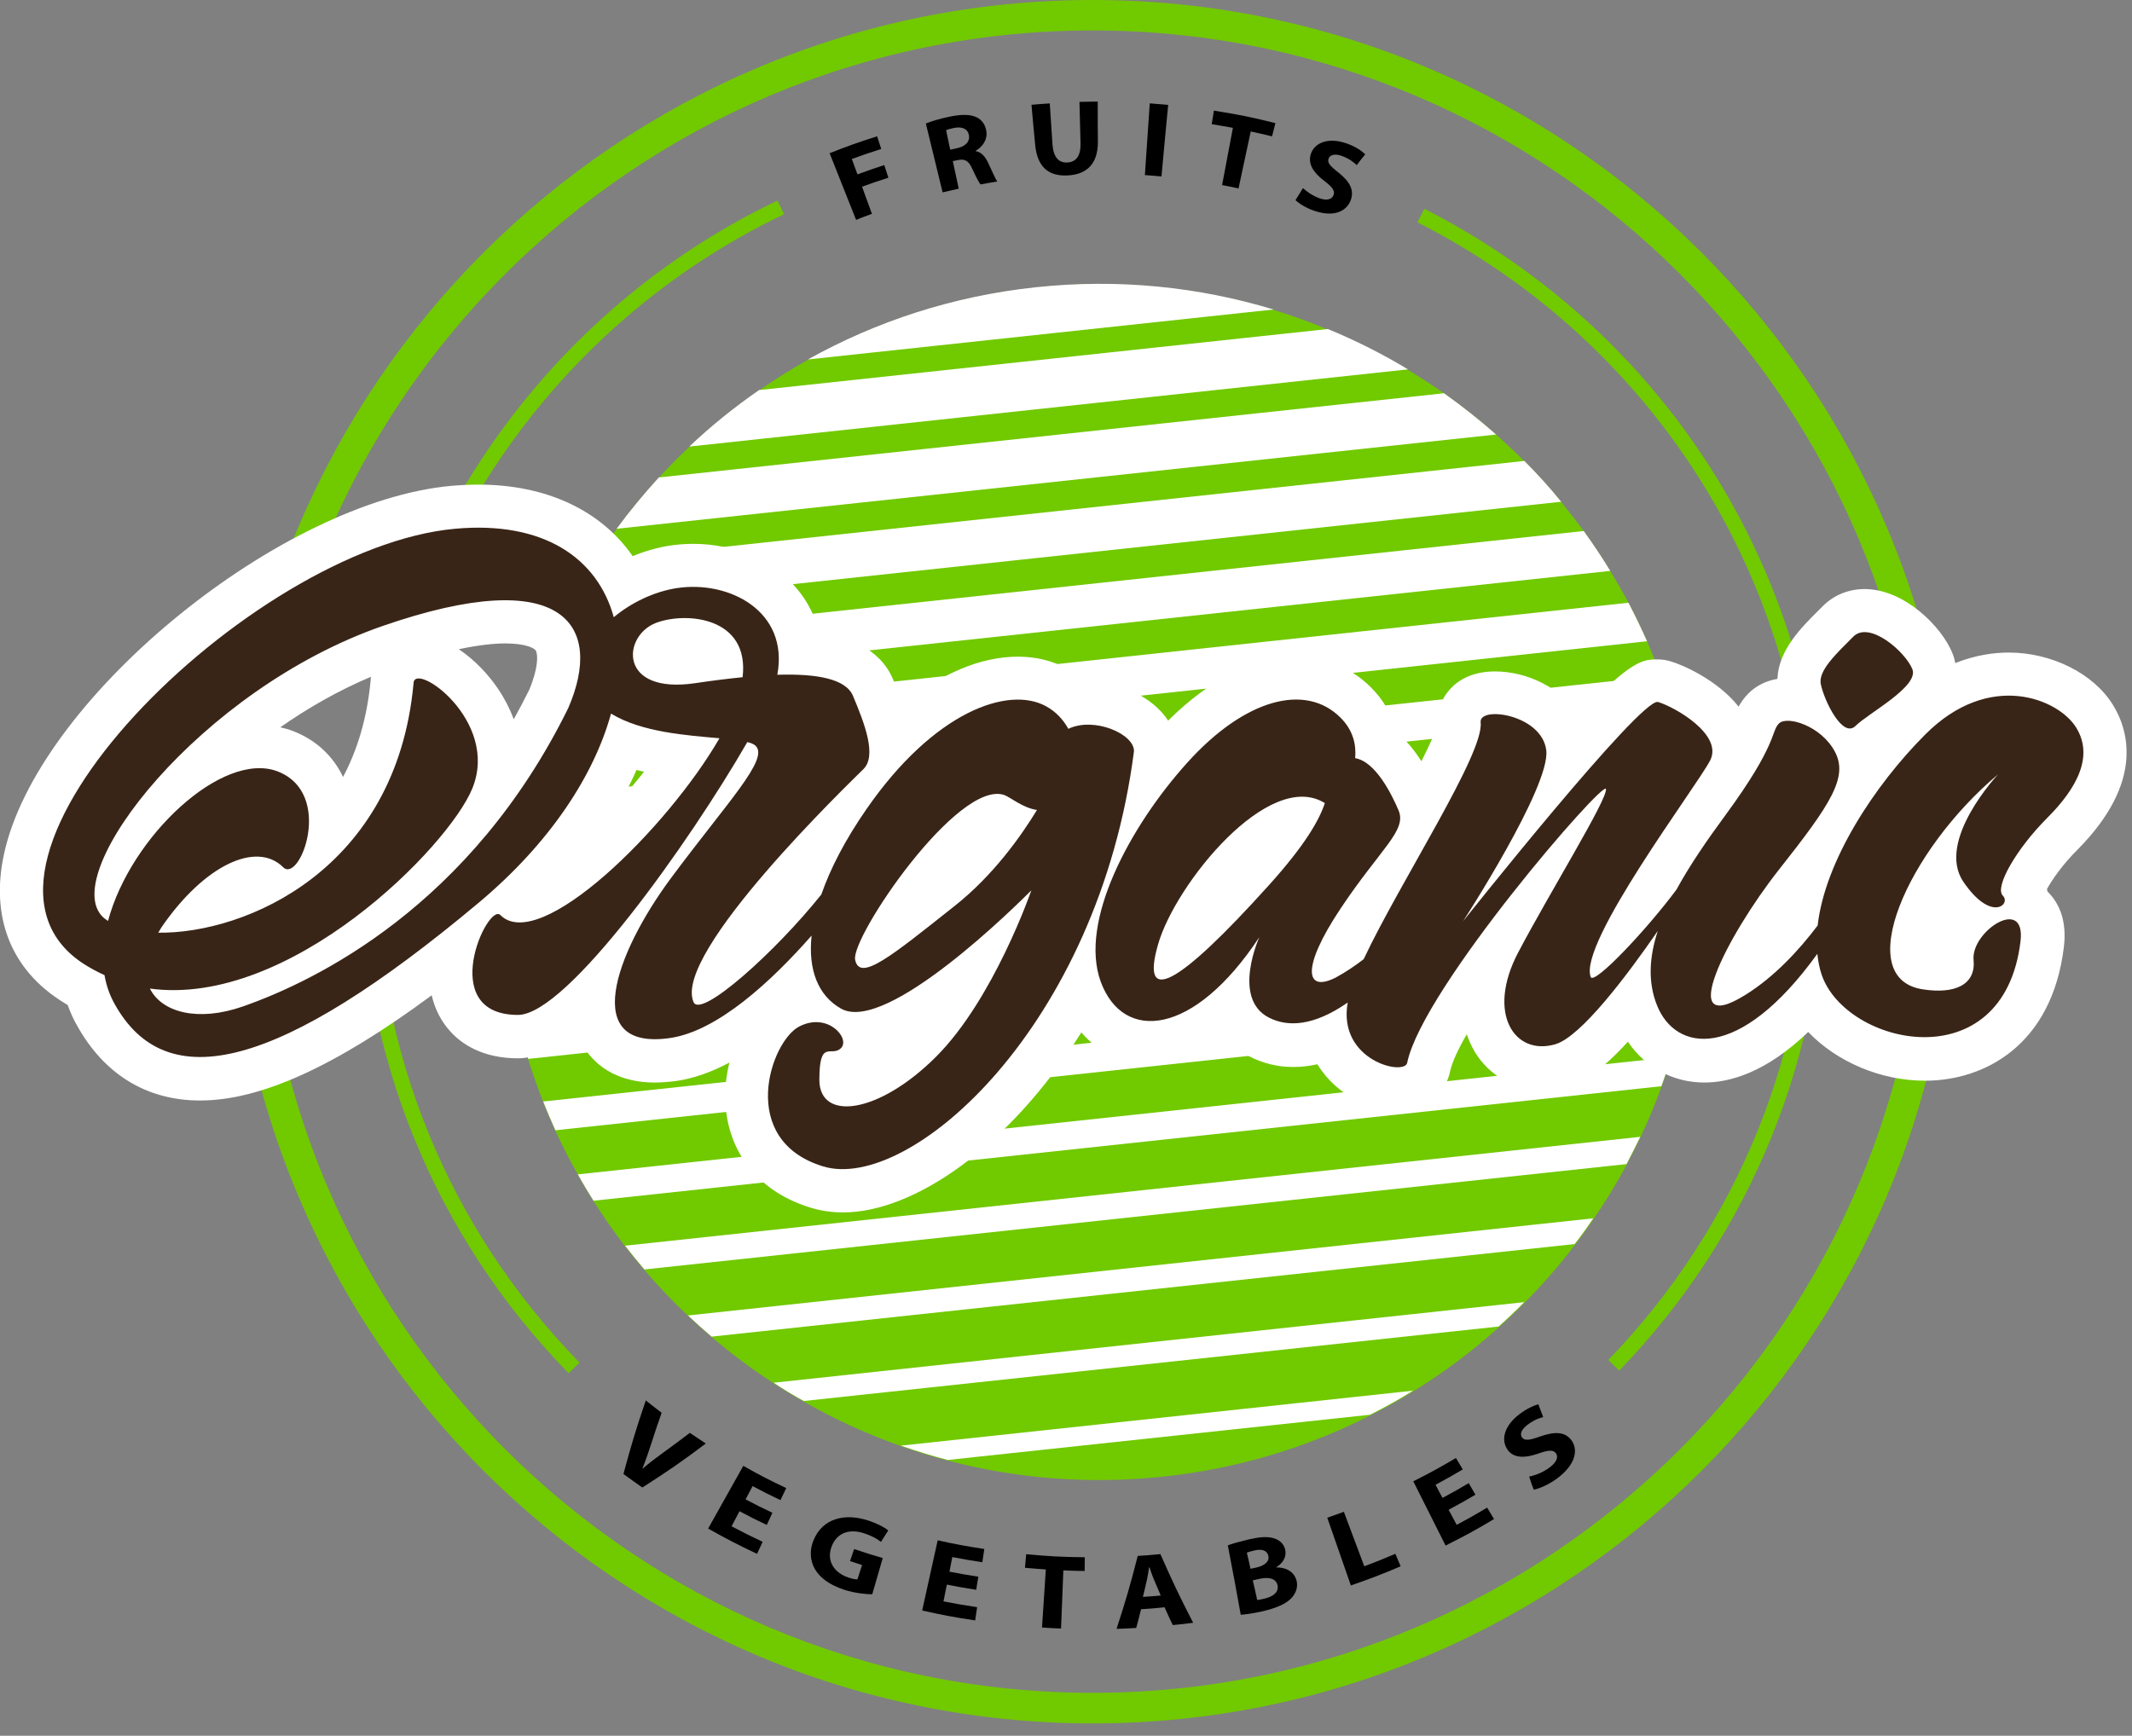 <svg width="140" height="114" viewBox="0 0 140 114" fill="none" xmlns="http://www.w3.org/2000/svg">
<rect x="0" y="0" width="140" height="114" fill="#808080" stroke="none"/>
<g clip-path="url(#clip0_2_1483)">
<path d="M33.203 62.571L33.153 62.091C33.073 61.371 33.023 60.671 32.983 59.961C32.933 59.161 32.923 58.371 32.933 57.581C32.933 56.741 32.963 55.901 33.023 55.071C33.083 54.211 33.173 53.361 33.293 52.521C33.403 51.711 33.543 50.911 33.703 50.121C33.883 49.201 34.113 48.291 34.353 47.381C34.573 46.601 34.813 45.831 35.083 45.081C35.423 44.091 35.803 43.111 36.223 42.151C36.543 41.411 36.903 40.681 37.263 39.961C37.813 38.891 38.413 37.851 39.063 36.831C39.523 36.121 40.003 35.421 40.493 34.741C41.353 33.571 42.283 32.451 43.263 31.371C43.903 30.681 44.573 29.991 45.263 29.351C46.683 28.001 48.223 26.761 49.843 25.641C50.883 24.921 51.943 24.251 53.053 23.631C57.533 21.131 62.573 19.471 68.003 18.891C73.433 18.311 78.713 18.861 83.623 20.351C84.843 20.721 86.023 21.151 87.193 21.641C89.013 22.391 90.783 23.281 92.453 24.291C93.263 24.781 94.063 25.301 94.833 25.841C96.023 26.691 97.163 27.591 98.253 28.551C98.883 29.121 99.503 29.691 100.103 30.291C100.953 31.141 101.763 32.031 102.523 32.971C103.033 33.601 103.533 34.241 104.003 34.891C104.613 35.741 105.203 36.611 105.743 37.511C106.163 38.191 106.563 38.891 106.943 39.601C107.373 40.431 107.783 41.271 108.163 42.131C108.483 42.871 108.783 43.621 109.073 44.391C109.373 45.191 109.633 46.001 109.873 46.831C110.113 47.631 110.313 48.441 110.493 49.271C110.663 50.041 110.823 50.811 110.943 51.611C111.063 52.311 111.153 53.021 111.233 53.731L111.283 54.211C111.353 54.961 111.403 55.711 111.433 56.451C111.463 57.381 111.473 58.311 111.443 59.221C111.423 59.941 111.383 60.641 111.323 61.351C111.243 62.341 111.113 63.331 110.953 64.311C110.843 64.991 110.713 65.651 110.573 66.321C110.333 67.381 110.063 68.431 109.743 69.461C109.553 70.101 109.333 70.741 109.103 71.371C108.693 72.511 108.223 73.631 107.713 74.711C107.423 75.311 107.113 75.911 106.813 76.501C106.153 77.731 105.423 78.921 104.643 80.061C104.253 80.641 103.853 81.201 103.423 81.751C102.403 83.101 101.293 84.371 100.093 85.581C99.553 86.131 98.993 86.661 98.413 87.181C96.683 88.741 94.803 90.151 92.803 91.381C91.893 91.951 90.953 92.471 89.983 92.961C85.853 95.061 81.273 96.461 76.393 96.981C71.513 97.501 66.733 97.111 62.253 95.931C61.213 95.661 60.183 95.341 59.173 94.981C56.953 94.201 54.823 93.221 52.793 92.061C52.123 91.681 51.463 91.281 50.813 90.851C49.383 89.931 48.033 88.921 46.743 87.821C46.213 87.371 45.703 86.911 45.193 86.431C44.183 85.481 43.223 84.471 42.313 83.411C41.883 82.901 41.463 82.391 41.053 81.861C40.323 80.911 39.633 79.921 38.983 78.891C38.623 78.331 38.273 77.751 37.953 77.161C37.423 76.221 36.933 75.261 36.473 74.271C36.193 73.651 35.923 73.021 35.673 72.381C35.313 71.461 34.983 70.521 34.683 69.571C34.473 68.901 34.283 68.211 34.113 67.521C33.883 66.641 33.703 65.731 33.533 64.821C33.403 64.061 33.293 63.311 33.203 62.571Z" fill="#71C900"/>
<path d="M59.156 94.946L92.786 91.336C91.876 91.906 90.936 92.426 89.966 92.916L62.236 95.886C61.196 95.616 60.176 95.296 59.156 94.946Z" fill="white"/>
<path d="M50.805 90.813L100.085 85.523C99.545 86.073 98.985 86.603 98.405 87.123L52.785 92.013C52.105 91.643 51.445 91.243 50.805 90.813Z" fill="white"/>
<path d="M45.18 86.396L104.62 80.016C104.23 80.596 103.83 81.156 103.4 81.706L46.73 87.786C46.2 87.336 45.69 86.876 45.18 86.396Z" fill="white"/>
<path d="M41.047 81.814L107.707 74.664C107.417 75.264 107.107 75.864 106.807 76.454L42.317 83.374C41.887 82.864 41.457 82.344 41.047 81.814Z" fill="white"/>
<path d="M37.945 77.13L109.735 69.43C109.545 70.07 109.325 70.71 109.095 71.34L38.975 78.86C38.615 78.29 38.275 77.72 37.945 77.13Z" fill="white"/>
<path d="M35.672 72.343L110.942 64.273C110.832 64.953 110.702 65.613 110.562 66.283L36.472 74.233C36.192 73.603 35.922 72.983 35.672 72.343Z" fill="white"/>
<path d="M34.109 67.485L111.429 59.195C111.409 59.915 111.369 60.615 111.309 61.325L34.689 69.545C34.469 68.865 34.289 68.185 34.109 67.485Z" fill="white"/>
<path d="M33.203 62.565L111.273 54.195C111.343 54.945 111.393 55.695 111.423 56.435L33.533 64.795C33.403 64.055 33.293 63.305 33.203 62.565Z" fill="white"/>
<path d="M32.983 59.958C32.933 59.158 32.923 58.368 32.933 57.578L110.493 49.258C110.663 50.028 110.823 50.798 110.943 51.598L32.983 59.958Z" fill="white"/>
<path d="M33.023 55.071C33.083 54.211 33.173 53.361 33.293 52.521L109.063 44.391C109.363 45.191 109.623 46.001 109.863 46.831L33.023 55.071Z" fill="white"/>
<path d="M33.703 50.116C33.883 49.196 34.113 48.286 34.353 47.376L106.933 39.586C107.363 40.416 107.773 41.256 108.153 42.116L33.703 50.116Z" fill="white"/>
<path d="M35.086 45.075C35.426 44.085 35.806 43.105 36.226 42.145L103.996 34.875C104.606 35.725 105.196 36.595 105.736 37.495L35.086 45.075Z" fill="white"/>
<path d="M37.266 39.953C37.816 38.883 38.416 37.843 39.066 36.823L100.096 30.273C100.946 31.123 101.756 32.013 102.516 32.953L37.266 39.953Z" fill="white"/>
<path d="M40.492 34.728C41.352 33.558 42.282 32.438 43.262 31.358L94.822 25.828C96.012 26.678 97.152 27.578 98.242 28.538L40.492 34.728Z" fill="white"/>
<path d="M45.266 29.329C46.686 27.979 48.226 26.739 49.846 25.619L87.196 21.609C89.016 22.359 90.786 23.249 92.456 24.259L45.266 29.329Z" fill="white"/>
<path d="M53.055 23.607C57.535 21.107 62.575 19.447 68.005 18.867C73.435 18.287 78.715 18.837 83.625 20.327L53.055 23.607Z" fill="white"/>
<path d="M71.746 113.19C40.536 113.19 15.156 87.8 15.156 56.6C15.146 25.39 40.536 0 71.746 0C102.956 0 128.336 25.39 128.336 56.59C128.336 87.8 102.946 113.19 71.746 113.19ZM71.746 2C41.646 2 17.156 26.49 17.156 56.59C17.156 86.69 41.646 111.18 71.746 111.18C101.846 111.18 126.336 86.69 126.336 56.59C126.336 26.49 101.846 2 71.746 2Z" fill="#71C900"/>
<path d="M37.336 90.192C28.516 81.152 23.656 69.222 23.656 56.592C23.656 38.162 34.406 21.112 51.056 13.172L51.486 14.072C35.186 21.852 24.656 38.542 24.656 56.592C24.656 68.962 29.416 80.642 38.056 89.492L37.336 90.192Z" fill="#71C900"/>
<path d="M106.328 90.021L105.608 89.321C114.138 80.491 118.838 68.871 118.838 56.591C118.838 38.781 108.968 22.681 93.078 14.601L93.528 13.711C109.748 21.971 119.828 38.401 119.828 56.601C119.838 69.131 115.038 81.001 106.328 90.021Z" fill="#71C900"/>
<path d="M40.938 96.807C41.468 94.847 41.758 93.877 42.407 91.977C42.818 92.307 43.028 92.467 43.447 92.787C43.167 93.577 43.038 93.977 42.778 94.777C42.597 95.337 42.417 95.877 42.188 96.437C42.197 96.447 42.197 96.447 42.208 96.447C42.657 96.067 43.117 95.717 43.587 95.377C44.278 94.877 44.617 94.627 45.297 94.107C45.718 94.387 45.928 94.527 46.347 94.807C44.737 96.017 43.898 96.597 42.178 97.697C41.678 97.347 41.438 97.167 40.938 96.807Z" fill="black"/>
<path d="M50.35 100.153C49.63 99.813 49.27 99.633 48.56 99.253C48.35 99.653 48.25 99.843 48.04 100.243C48.85 100.673 49.26 100.873 50.08 101.263C49.93 101.583 49.86 101.733 49.71 102.053C48.41 101.433 47.76 101.103 46.5 100.393C47.42 98.743 47.89 97.923 48.81 96.273C49.92 96.903 50.49 97.193 51.63 97.733C51.48 98.053 51.4 98.203 51.25 98.523C50.51 98.173 50.15 97.993 49.42 97.603C49.24 97.953 49.15 98.123 48.96 98.473C49.66 98.843 50.01 99.023 50.72 99.353C50.57 99.683 50.5 99.843 50.35 100.153Z" fill="black"/>
<path d="M57.277 104.708C56.877 104.708 56.127 104.638 55.427 104.408C54.457 104.088 53.837 103.618 53.507 103.048C53.187 102.488 53.157 101.808 53.417 101.168C54.007 99.718 55.477 99.348 57.057 99.878C57.677 100.088 58.127 100.338 58.327 100.518C58.137 100.818 58.037 100.968 57.847 101.268C57.607 101.078 57.297 100.888 56.757 100.708C55.837 100.398 54.967 100.618 54.607 101.578C54.267 102.488 54.737 103.278 55.707 103.608C55.977 103.698 56.207 103.738 56.307 103.728C56.427 103.348 56.487 103.168 56.607 102.788C56.287 102.688 56.137 102.638 55.817 102.528C55.927 102.208 55.977 102.058 56.087 101.738C56.837 101.988 57.207 102.108 57.967 102.328C57.697 103.278 57.557 103.758 57.277 104.708Z" fill="black"/>
<path d="M64.105 104.414C63.335 104.294 62.945 104.224 62.175 104.074C62.085 104.514 62.045 104.734 61.955 105.174C62.835 105.344 63.275 105.424 64.165 105.554C64.115 105.904 64.085 106.074 64.035 106.424C62.635 106.214 61.945 106.084 60.555 105.774C60.965 103.934 61.165 103.004 61.575 101.164C62.795 101.434 63.405 101.544 64.635 101.734C64.585 102.084 64.555 102.254 64.505 102.604C63.715 102.484 63.315 102.414 62.535 102.264C62.455 102.644 62.425 102.844 62.345 103.224C63.105 103.374 63.485 103.434 64.245 103.554C64.185 103.894 64.155 104.064 64.105 104.414Z" fill="black"/>
<path d="M68.675 103.078C68.125 103.038 67.855 103.018 67.305 102.968C67.335 102.608 67.355 102.428 67.385 102.078C68.925 102.218 69.695 102.258 71.235 102.278C71.235 102.638 71.225 102.818 71.225 103.178C70.665 103.168 70.385 103.168 69.825 103.138C69.765 104.668 69.735 105.428 69.675 106.958C69.175 106.938 68.925 106.928 68.425 106.888C68.525 105.368 68.575 104.608 68.675 103.078Z" fill="black"/>
<path d="M74.93 105.69C74.81 106.18 74.74 106.43 74.61 106.92C74.09 106.95 73.83 106.96 73.32 106.98C73.94 105.07 74.22 104.11 74.71 102.19C75.31 102.15 75.6 102.13 76.2 102.07C77 103.89 77.43 104.79 78.35 106.58C77.82 106.65 77.55 106.68 77.01 106.73C76.79 106.27 76.68 106.03 76.47 105.56C75.86 105.63 75.55 105.65 74.93 105.69ZM76.22 104.79C76.05 104.4 75.97 104.21 75.81 103.82C75.69 103.55 75.57 103.21 75.48 102.93C75.47 102.93 75.47 102.93 75.46 102.93C75.41 103.22 75.36 103.58 75.29 103.86C75.2 104.27 75.15 104.47 75.05 104.88C75.52 104.85 75.76 104.83 76.22 104.79Z" fill="black"/>
<path d="M80.625 101.494C80.905 101.384 81.495 101.224 82.045 101.094C82.725 100.944 83.155 100.914 83.555 101.004C83.935 101.094 84.275 101.324 84.385 101.744C84.495 102.154 84.335 102.604 83.805 102.934C83.805 102.944 83.805 102.944 83.805 102.944C84.425 102.934 84.965 103.204 85.135 103.794C85.245 104.204 85.115 104.594 84.845 104.914C84.525 105.284 83.905 105.604 82.825 105.844C82.225 105.974 81.765 106.034 81.475 106.054C81.145 104.224 80.975 103.314 80.625 101.494ZM82.115 103.034C82.265 103.004 82.345 102.984 82.495 102.954C83.105 102.814 83.375 102.514 83.285 102.174C83.195 101.824 82.865 101.714 82.355 101.834C82.115 101.894 81.975 101.934 81.875 101.974C81.975 102.394 82.025 102.604 82.115 103.034ZM82.555 105.084C82.675 105.074 82.825 105.044 83.025 104.994C83.575 104.874 84.005 104.574 83.885 104.094C83.765 103.634 83.255 103.564 82.665 103.704C82.505 103.744 82.425 103.754 82.265 103.794C82.385 104.304 82.445 104.564 82.555 105.084Z" fill="black"/>
<path d="M87.156 99.679C87.596 99.529 87.806 99.449 88.246 99.289C88.786 100.719 89.056 101.439 89.586 102.869C90.406 102.559 90.816 102.399 91.626 102.049C91.766 102.379 91.836 102.539 91.976 102.869C90.686 103.419 90.026 103.669 88.706 104.129C88.086 102.359 87.776 101.469 87.156 99.679Z" fill="black"/>
<path d="M96.885 98.168C96.185 98.578 95.835 98.778 95.125 99.158C95.335 99.558 95.445 99.748 95.655 100.148C96.465 99.718 96.865 99.488 97.655 99.018C97.835 99.318 97.925 99.468 98.105 99.768C96.855 100.518 96.215 100.858 94.925 101.508C94.075 99.818 93.655 98.978 92.805 97.288C93.935 96.718 94.505 96.408 95.605 95.758C95.785 96.058 95.875 96.208 96.055 96.508C95.345 96.928 94.985 97.128 94.265 97.518C94.445 97.868 94.545 98.038 94.725 98.378C95.425 98.008 95.765 97.808 96.445 97.408C96.625 97.718 96.715 97.868 96.885 98.168Z" fill="black"/>
<path d="M100.414 96.977C100.784 96.907 101.304 96.717 101.744 96.387C102.224 96.037 102.354 95.687 102.164 95.437C101.984 95.207 101.664 95.237 101.014 95.467C100.104 95.787 99.364 95.767 98.984 95.197C98.534 94.527 98.804 93.607 99.794 92.867C100.274 92.507 100.684 92.327 101.014 92.227C101.144 92.567 101.204 92.737 101.334 93.067C101.104 93.127 100.724 93.257 100.304 93.577C99.884 93.897 99.794 94.207 99.944 94.407C100.124 94.647 100.454 94.587 101.154 94.337C102.114 94.007 102.744 94.037 103.164 94.557C103.654 95.177 103.504 96.187 102.214 97.127C101.674 97.517 101.064 97.777 100.714 97.837C100.584 97.507 100.524 97.327 100.414 96.977Z" fill="black"/>
<path d="M54.477 10.063C55.717 9.573 56.337 9.353 57.597 8.953C57.707 9.283 57.757 9.453 57.867 9.783C57.087 10.033 56.707 10.163 55.937 10.443C56.087 10.843 56.157 11.053 56.307 11.453C57.007 11.193 57.357 11.073 58.067 10.843C58.177 11.173 58.227 11.343 58.337 11.673C57.637 11.893 57.297 12.013 56.607 12.263C56.867 12.973 56.997 13.333 57.257 14.043C56.837 14.193 56.637 14.273 56.217 14.443C55.517 12.693 55.167 11.813 54.477 10.063Z" fill="black"/>
<path d="M60.797 8.112C61.167 7.962 61.717 7.792 62.357 7.662C63.137 7.502 63.707 7.502 64.127 7.702C64.477 7.872 64.697 8.172 64.767 8.602C64.867 9.192 64.477 9.682 64.067 9.902C64.067 9.912 64.067 9.912 64.067 9.922C64.437 9.992 64.687 10.272 64.877 10.672C65.117 11.172 65.367 11.762 65.487 11.922C65.047 11.992 64.827 12.032 64.387 12.112C64.287 11.992 64.097 11.632 63.847 11.092C63.607 10.552 63.357 10.422 62.907 10.512C62.777 10.542 62.707 10.552 62.567 10.582C62.727 11.312 62.807 11.672 62.957 12.392C62.537 12.482 62.317 12.532 61.897 12.632C61.457 10.832 61.237 9.922 60.797 8.112ZM62.397 9.832C62.577 9.792 62.667 9.772 62.847 9.732C63.417 9.612 63.697 9.292 63.627 8.882C63.547 8.452 63.177 8.302 62.647 8.402C62.367 8.462 62.207 8.512 62.127 8.552C62.237 9.062 62.287 9.322 62.397 9.832Z" fill="black"/>
<path d="M68.934 6.792C69.004 7.872 69.044 8.422 69.114 9.502C69.174 10.312 69.514 10.702 70.084 10.672C70.664 10.642 70.974 10.242 70.954 9.412C70.924 8.322 70.914 7.782 70.884 6.692C71.364 6.682 71.604 6.672 72.084 6.672C72.084 7.732 72.084 8.262 72.094 9.322C72.094 10.782 71.354 11.462 70.094 11.522C68.884 11.582 68.114 11.002 67.974 9.502C67.874 8.452 67.824 7.932 67.734 6.882C68.204 6.842 68.444 6.822 68.934 6.792Z" fill="black"/>
<path d="M76.71 6.889C76.53 8.769 76.44 9.709 76.27 11.589C75.83 11.549 75.62 11.529 75.18 11.499C75.31 9.619 75.37 8.669 75.5 6.789C75.99 6.829 76.23 6.849 76.71 6.889Z" fill="black"/>
<path d="M80.96 8.396C80.4 8.296 80.13 8.246 79.57 8.156C79.63 7.806 79.65 7.626 79.71 7.266C81.34 7.526 82.15 7.686 83.75 8.086C83.66 8.436 83.62 8.606 83.53 8.956C82.97 8.816 82.69 8.756 82.13 8.636C81.81 10.136 81.65 10.876 81.33 12.376C80.9 12.286 80.69 12.236 80.25 12.156C80.53 10.656 80.68 9.906 80.96 8.396Z" fill="black"/>
<path d="M85.56 12.354C85.81 12.584 86.2 12.864 86.65 13.024C87.14 13.194 87.46 13.094 87.57 12.814C87.67 12.534 87.5 12.294 86.99 11.904C86.28 11.374 85.87 10.794 86.07 10.134C86.31 9.364 87.23 8.994 88.44 9.424C89.02 9.634 89.4 9.894 89.65 10.134C89.42 10.414 89.31 10.554 89.09 10.844C88.92 10.684 88.62 10.424 88.12 10.244C87.63 10.064 87.32 10.184 87.24 10.424C87.14 10.704 87.38 10.934 87.94 11.374C88.69 11.974 88.93 12.544 88.69 13.164C88.4 13.904 87.57 14.274 86.3 13.844C85.77 13.664 85.29 13.364 85.07 13.144C85.27 12.824 85.37 12.664 85.56 12.354Z" fill="black"/>
<path d="M138.737 46.278C137.467 44.228 134.717 42.858 131.907 42.858C130.947 42.858 129.727 43.018 128.397 43.548C128.357 43.338 128.297 43.118 128.207 42.898C127.517 41.178 125.067 38.688 122.437 38.688C121.387 38.688 120.407 39.088 119.687 39.818L119.447 40.058C118.237 41.258 116.787 42.718 116.717 44.588C115.977 44.708 115.317 45.038 114.817 45.538C114.527 45.828 114.327 46.128 114.167 46.408C112.787 44.668 110.517 43.668 109.677 43.428C109.417 43.348 109.107 43.308 108.837 43.308C107.937 43.308 107.117 43.308 103.667 47.018C102.537 45.158 100.267 44.098 98.167 44.098C96.587 44.098 95.667 44.748 95.187 45.298C94.637 45.918 94.347 46.738 94.387 47.558C94.287 48.038 93.877 48.928 93.337 49.998C92.827 49.188 92.267 48.548 91.677 48.058C91.427 46.968 90.867 45.988 90.027 45.148C88.707 43.828 87.007 43.128 85.107 43.128C82.377 43.128 79.427 44.618 76.707 47.328C75.677 45.748 73.517 44.768 71.457 44.768C71.397 44.768 71.337 44.768 71.277 44.768C70.917 44.438 70.507 44.158 70.077 43.918C69.127 43.398 68.037 43.128 66.847 43.128C64.387 43.128 61.787 44.238 59.297 46.288C59.087 45.678 58.847 45.118 58.647 44.628C57.757 42.498 55.557 41.808 53.797 41.588C53.547 40.528 53.067 39.548 52.357 38.698C50.807 36.838 48.257 35.718 45.527 35.718C45.017 35.718 44.517 35.758 44.017 35.828C43.187 35.958 42.357 36.188 41.547 36.528C39.477 33.538 35.897 31.828 31.417 31.828C30.847 31.828 30.247 31.858 29.647 31.908C18.517 32.908 2.917 45.558 0.367 55.648C-0.703 59.878 0.537 63.428 3.857 65.638C4.047 65.768 4.247 65.888 4.447 66.008C4.607 66.448 4.787 66.878 5.017 67.278C6.807 70.548 9.617 72.278 13.137 72.278C17.097 72.278 22.007 70.058 28.347 65.368C28.557 66.278 28.967 67.078 29.567 67.738C30.297 68.548 31.667 69.508 34.017 69.508C35.177 69.508 36.497 68.868 37.877 67.828C37.947 68.018 38.027 68.208 38.117 68.388C38.627 69.398 39.937 71.098 43.017 71.098C43.447 71.098 43.917 71.058 44.397 70.998C45.507 70.838 46.677 70.438 47.897 69.788C47.657 70.758 47.567 71.768 47.657 72.748C47.947 75.938 49.987 78.338 53.267 79.328C53.927 79.528 54.627 79.628 55.367 79.628C59.987 79.628 66.267 75.358 71.007 67.808C72.167 69.148 73.757 69.918 75.577 69.918C77.207 69.918 78.867 69.308 80.487 68.158C80.887 68.628 81.397 69.048 82.017 69.368C82.917 69.838 83.897 70.078 84.927 70.078C85.447 70.078 85.977 70.018 86.507 69.898C86.667 70.158 86.847 70.408 87.047 70.648C88.227 72.058 90.087 72.968 91.797 72.968C93.797 72.968 94.957 71.658 95.217 70.388C95.347 69.778 95.737 68.928 96.317 67.928C96.457 68.338 96.627 68.718 96.847 69.088C97.797 70.658 99.457 71.588 101.297 71.588C101.847 71.588 102.407 71.508 102.957 71.348C103.867 71.088 105.027 70.468 106.897 68.418C108.037 70.098 109.857 71.098 111.917 71.098C113.587 71.098 115.957 70.448 118.737 67.778C120.597 69.718 123.467 70.978 126.407 70.978C130.297 70.978 134.737 68.668 135.527 62.198C135.697 60.768 135.397 59.608 134.627 58.738C134.567 58.678 134.507 58.608 134.447 58.548C134.437 58.498 134.427 58.438 134.417 58.388C134.747 57.788 135.437 56.778 136.447 55.778C140.817 51.358 139.767 47.928 138.737 46.278ZM24.337 44.708C24.097 47.238 23.437 49.318 22.527 51.028C21.877 49.658 20.747 48.588 19.227 48.008C18.967 47.908 18.687 47.828 18.407 47.768C20.187 46.518 22.187 45.368 24.357 44.448C24.347 44.538 24.337 44.628 24.337 44.708ZM34.747 45.318C34.417 45.978 34.077 46.628 33.737 47.238C33.487 46.568 33.147 45.898 32.717 45.258C32.067 44.288 31.147 43.318 30.127 42.638C31.507 42.348 32.497 42.258 33.177 42.258C34.567 42.258 35.097 42.588 35.177 42.718C35.337 42.968 35.357 43.878 34.747 45.318ZM40.977 52.248C41.277 51.688 41.547 51.138 41.797 50.568C41.957 50.608 42.127 50.648 42.287 50.688C41.867 51.228 41.427 51.748 40.977 52.248Z" fill="white"/>
<path d="M136.328 47.775C135.158 45.895 130.638 44.015 126.428 48.235C123.108 51.555 119.838 56.535 119.358 60.785C118.118 62.425 116.518 64.155 114.608 65.345C109.958 68.235 113.388 61.465 116.818 57.115C120.248 52.775 121.388 51.025 120.478 49.345C119.568 47.665 117.358 46.985 116.818 47.515C116.288 48.045 116.738 48.855 113.318 53.515C112.068 55.215 110.948 56.845 110.088 58.425C108.128 61.065 104.708 64.685 104.458 64.175C103.608 61.975 111.428 51.635 112.298 49.945C113.168 48.255 109.988 46.435 108.878 46.105C107.768 45.775 96.068 60.515 96.068 60.515C96.068 60.515 101.818 51.655 101.538 49.285C101.258 46.915 97.098 46.335 97.228 47.445C97.468 49.485 91.948 57.895 89.548 62.995C88.978 63.435 88.368 63.845 87.728 64.195C85.748 65.215 85.388 63.635 88.028 59.675C90.668 55.715 92.398 54.545 91.838 53.225C91.388 52.165 90.328 50.015 88.988 49.795C89.068 48.925 88.868 47.975 88.028 47.135C85.718 44.825 81.728 45.915 77.978 50.075C74.218 54.235 70.818 60.535 72.288 64.495C73.758 68.455 78.378 68.095 82.698 61.545C82.698 61.545 80.868 65.555 83.308 66.825C84.558 67.475 86.268 67.395 88.498 65.845C87.818 69.675 92.278 70.695 92.408 69.785C93.418 64.905 105.378 51.115 105.458 51.825C105.538 52.535 101.768 58.605 99.678 62.585C97.598 66.565 99.458 69.365 102.128 68.585C103.818 68.095 106.858 64.045 108.858 61.145C108.298 62.865 108.198 64.495 108.808 66.025C110.008 69.055 114.158 69.825 119.338 62.645C119.388 63.115 119.468 63.565 119.618 64.005C121.188 68.675 131.558 71.025 132.678 61.835C133.048 58.785 129.408 61.175 129.598 63.055C129.748 64.645 128.418 65.315 126.248 64.975C121.578 64.245 125.218 55.885 131.208 50.855C131.208 50.855 127.098 55.225 128.928 57.915C130.758 60.605 132.078 59.385 131.518 58.825C130.958 58.265 132.408 55.755 134.408 53.745C136.408 51.755 137.498 49.655 136.328 47.775ZM83.308 58.155C77.318 64.805 74.878 66.075 76.048 62.015C77.188 58.055 83.328 50.465 86.998 52.745C86.638 53.835 85.728 55.475 83.308 58.155Z" fill="#392517"/>
<path d="M70.154 47.867C69.834 47.297 69.384 46.767 68.694 46.387C66.204 45.017 61.334 46.747 56.914 53.117C55.504 55.147 54.524 57.047 53.934 58.747C50.934 62.507 46.014 66.917 45.544 65.817C44.134 62.617 55.824 51.387 56.704 50.507C57.584 49.627 56.784 47.537 56.014 45.707C55.544 44.577 53.634 44.237 51.044 44.317C51.824 40.127 47.854 38.097 44.434 38.627C42.954 38.857 41.454 39.577 40.304 40.537C39.244 36.677 35.724 34.197 29.884 34.727C16.394 35.947 -4.526 56.657 5.424 63.257C5.894 63.567 6.384 63.827 6.864 64.047C6.974 64.697 7.184 65.317 7.504 65.897C10.904 72.087 18.324 70.267 31.424 59.297C36.144 55.347 39.014 50.897 40.124 46.867C42.124 48.097 45.124 48.297 47.244 48.487C43.854 54.367 35.444 62.687 32.854 60.097C32.014 59.257 28.604 66.657 34.014 66.657C37.254 66.657 45.314 55.267 49.074 48.737C49.324 48.797 49.514 48.877 49.624 48.987C50.504 49.867 47.794 52.647 44.064 57.667C40.334 62.697 38.124 69.017 43.984 68.177C47.134 67.727 50.684 64.417 53.294 61.447C53.054 63.717 53.734 65.407 55.234 66.247C58.234 67.927 66.834 59.367 67.724 58.477C67.724 58.477 65.264 65.607 61.474 69.397C57.694 73.177 53.804 73.667 53.804 70.917C53.804 68.177 54.594 69.467 55.224 68.837C55.854 68.207 54.364 66.447 52.484 67.417C50.604 68.377 48.374 74.877 54.054 76.607C59.744 78.337 72.134 67.417 74.464 49.337C74.484 48.197 71.834 47.057 70.154 47.867ZM37.314 46.507C30.914 59.507 20.734 64.427 15.934 66.107C13.004 67.127 10.624 66.497 9.844 64.927C19.054 66.177 29.444 55.627 31.014 51.787C32.844 47.317 27.154 43.357 27.154 44.897C26.024 57.117 16.144 61.327 10.394 61.257C10.464 61.147 10.524 61.037 10.594 60.917C13.414 56.807 16.844 55.217 18.594 56.957C19.694 58.057 21.974 52.087 18.214 50.657C14.594 49.297 8.564 54.947 7.094 60.487C6.964 60.397 6.834 60.307 6.734 60.207C3.844 57.317 13.134 45.277 25.114 41.117C37.114 36.957 39.654 41.117 37.314 46.507ZM43.084 40.907C45.044 40.167 49.234 40.507 48.764 44.477C47.774 44.577 46.734 44.707 45.664 44.867C40.564 45.627 40.864 41.747 43.084 40.907ZM62.704 59.487C58.544 62.787 56.454 64.517 56.154 63.037C55.854 61.567 62.904 51.157 65.954 52.217C66.374 52.377 67.174 53.067 68.094 53.197C67.024 54.957 65.194 57.517 62.704 59.487Z" fill="#392517"/>
<path d="M121.846 47.675C122.686 46.835 126.036 45.085 125.576 43.945C125.116 42.805 122.756 40.745 121.696 41.815C120.636 42.885 119.376 44.035 119.566 44.935C119.796 46.055 121.006 48.515 121.846 47.675Z" fill="#392517"/>
</g>
<defs>
<clipPath id="clip0_2_1483">
<rect width="139.64" height="113.19" fill="white"/>
</clipPath>
</defs>
</svg>
